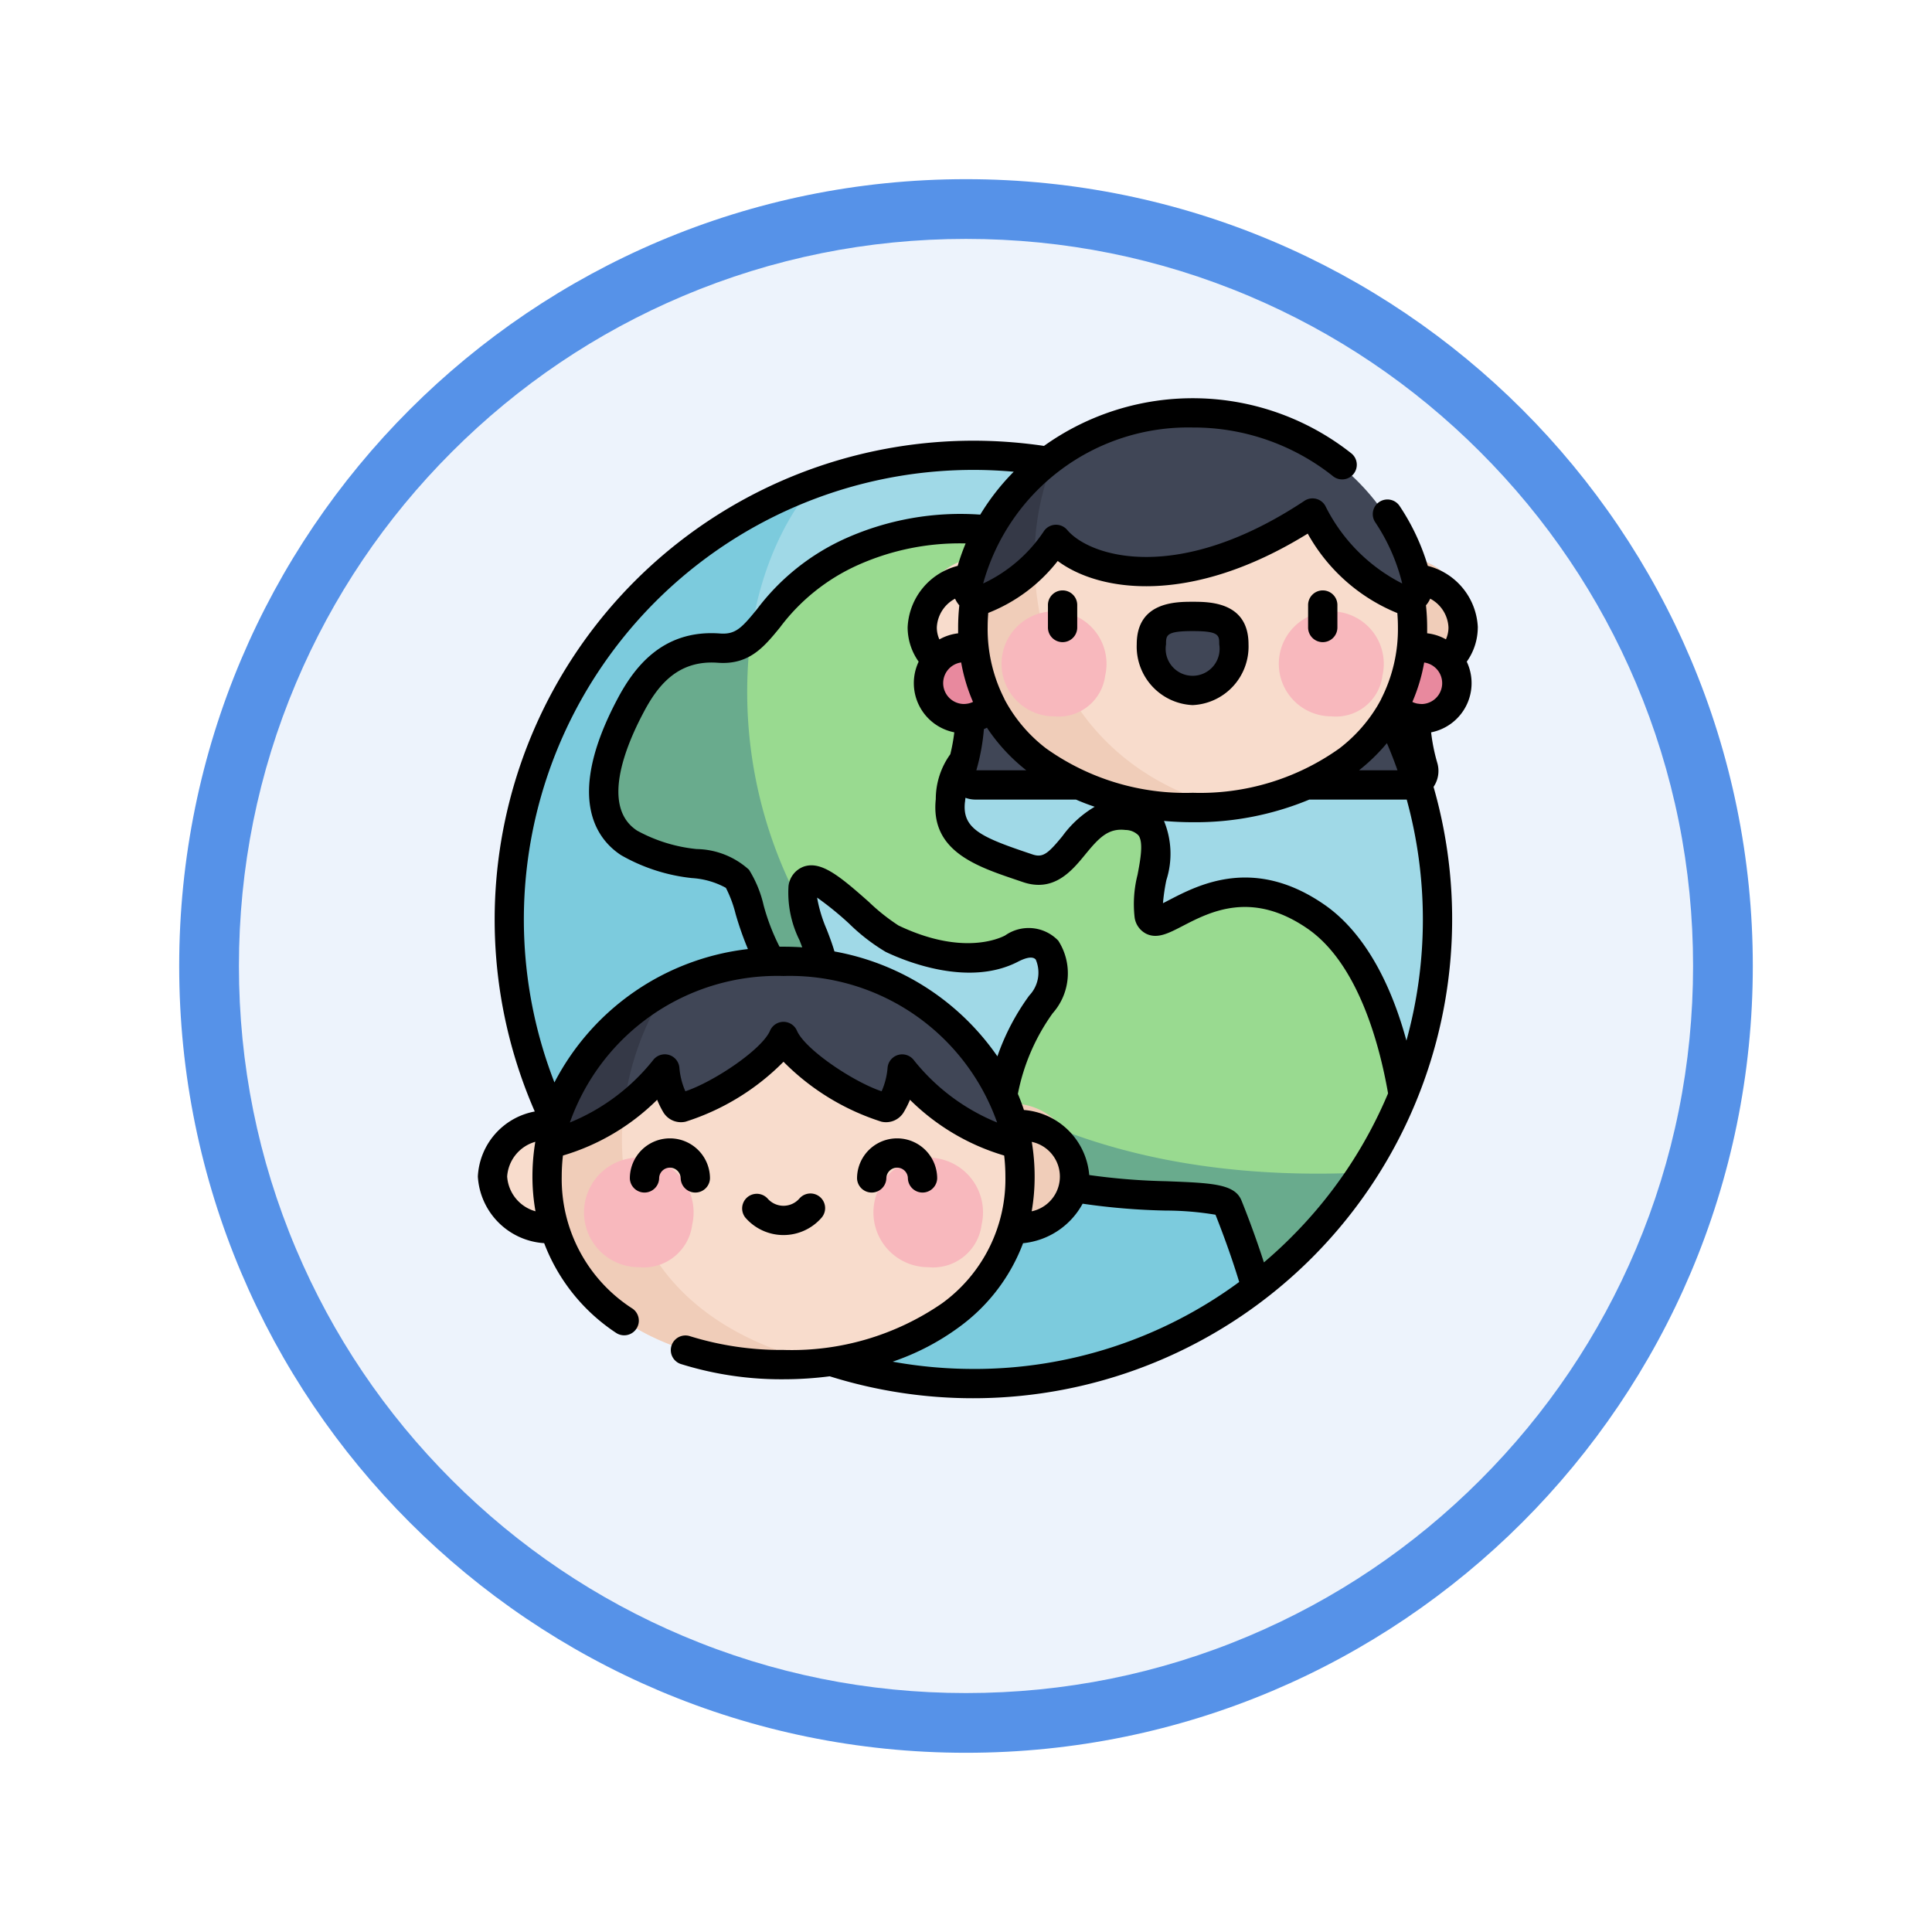 <svg xmlns="http://www.w3.org/2000/svg" xmlns:xlink="http://www.w3.org/1999/xlink" width="97.035" height="97.035" viewBox="0 0 97.035 97.035">
  <defs>
    <filter id="Trazado_982547" x="0" y="0" width="97.035" height="97.035" filterUnits="userSpaceOnUse">
      <feOffset dy="3" input="SourceAlpha"/>
      <feGaussianBlur stdDeviation="3" result="blur"/>
      <feFlood flood-opacity="0.161"/>
      <feComposite operator="in" in2="blur"/>
      <feComposite in="SourceGraphic"/>
    </filter>
  </defs>
  <g id="Grupo_1172529" data-name="Grupo 1172529" transform="translate(-189 -1748)">
    <g id="Grupo_1172077" data-name="Grupo 1172077" transform="translate(-0.409 -788.582)">
      <g id="Grupo_1166162" data-name="Grupo 1166162" transform="translate(-607.781 577.058)">
        <g id="Grupo_1164703" data-name="Grupo 1164703" transform="translate(806.19 1965.523)">
          <g id="Grupo_1160931" data-name="Grupo 1160931" transform="translate(0 0)">
            <g id="Grupo_1160749" data-name="Grupo 1160749" transform="translate(0 0)">
              <g id="Grupo_1158891" data-name="Grupo 1158891" transform="translate(0 0)">
                <g id="Grupo_1157406" data-name="Grupo 1157406" transform="translate(0 0)">
                  <g id="Grupo_1155793" data-name="Grupo 1155793" transform="translate(0 0)">
                    <g id="Grupo_1154704" data-name="Grupo 1154704">
                      <g id="Grupo_1150790" data-name="Grupo 1150790">
                        <g id="Grupo_1154214" data-name="Grupo 1154214">
                          <g id="Grupo_1152583" data-name="Grupo 1152583">
                            <g id="Grupo_1146973" data-name="Grupo 1146973">
                              <g id="Grupo_1146954" data-name="Grupo 1146954">
                                <g transform="matrix(1, 0, 0, 1, -9, -6)" filter="url(#Trazado_982547)">
                                  <g id="Trazado_982547-2" data-name="Trazado 982547" transform="translate(9 6)" fill="#edf3fc">
                                    <path d="M 39.518 77.535 C 34.385 77.535 29.406 76.53 24.72 74.548 C 20.193 72.633 16.127 69.892 12.635 66.4 C 9.143 62.908 6.402 58.842 4.487 54.315 C 2.505 49.629 1.5 44.65 1.5 39.517 C 1.5 34.385 2.505 29.406 4.487 24.72 C 6.402 20.193 9.143 16.127 12.635 12.635 C 16.127 9.143 20.193 6.402 24.72 4.487 C 29.406 2.505 34.385 1.5 39.518 1.5 C 44.651 1.5 49.629 2.505 54.315 4.487 C 58.842 6.402 62.908 9.143 66.4 12.635 C 69.892 16.127 72.633 20.193 74.548 24.72 C 76.53 29.406 77.535 34.385 77.535 39.517 C 77.535 44.65 76.53 49.629 74.548 54.315 C 72.633 58.842 69.892 62.908 66.4 66.4 C 62.908 69.892 58.842 72.633 54.315 74.548 C 49.629 76.53 44.651 77.535 39.518 77.535 Z" stroke="none"/>
                                    <path d="M 39.518 3 C 34.586 3 29.804 3.965 25.304 5.868 C 20.956 7.708 17.05 10.341 13.696 13.696 C 10.341 17.05 7.708 20.956 5.868 25.304 C 3.965 29.804 3 34.586 3 39.517 C 3 44.449 3.965 49.231 5.868 53.731 C 7.708 58.079 10.341 61.985 13.696 65.339 C 17.05 68.694 20.956 71.327 25.304 73.166 C 29.804 75.07 34.586 76.035 39.518 76.035 C 44.449 76.035 49.231 75.07 53.731 73.166 C 58.079 71.327 61.985 68.694 65.339 65.339 C 68.694 61.985 71.327 58.079 73.167 53.731 C 75.07 49.231 76.035 44.449 76.035 39.517 C 76.035 34.586 75.07 29.804 73.167 25.304 C 71.327 20.956 68.694 17.05 65.339 13.696 C 61.985 10.341 58.079 7.708 53.731 5.868 C 49.231 3.965 44.449 3 39.518 3 M 39.518 0 C 61.342 0 79.035 17.693 79.035 39.517 C 79.035 61.342 61.342 79.035 39.518 79.035 C 17.693 79.035 -7.62939453125e-06 61.342 -7.62939453125e-06 39.517 C -7.62939453125e-06 17.693 17.693 0 39.518 0 Z" stroke="none" fill="#5692e8"/>
                                  </g>
                                </g>
                              </g>
                            </g>
                          </g>
                        </g>
                      </g>
                    </g>
                  </g>
                </g>
              </g>
            </g>
          </g>
        </g>
      </g>
    </g>
    <g id="worldwide_1426415" transform="translate(213 1768.001)">
      <path id="Trazado_1026452" data-name="Trazado 1026452" d="M62.718,52.552a23.31,23.31,0,1,1-23.31-23.31A23.31,23.31,0,0,1,62.718,52.552Zm0,0" transform="translate(-14.519 -26.374)" fill="#a0d9e7"/>
      <path id="Trazado_1026453" data-name="Trazado 1026453" d="M31.441,43.492a23.313,23.313,0,1,0,27.5,34.628C29.209,79.5,23.114,53.3,31.441,43.492Zm0,0" transform="translate(-14.519 -39.227)" fill="#7ccbdd"/>
      <path id="Trazado_1026454" data-name="Trazado 1026454" d="M104.565,95.255c-.6-3.6-1.921-7.242-4.374-8.942-4.9-3.392-8.075,1.484-8.393-.106s1.535-4.664-1.088-4.982-2.836,3.392-5.008,2.65S81.6,82.6,81.822,80.484s.755-2.438,2.133-1.7,4.028-1.788,3.71-3.226,3.046-4.724,1.7-6.331c-1.967-2.341-7.892-3.375-12.479-1.255S72.65,73,70.193,72.822s-3.677,1.447-4.459,2.928c-1.5,2.839-2,5.581-.051,6.854s4.7.848,5.446,1.8.954,4.982,3.286,5.088-.318-2.918,0-4.586,3.236,1.911,4.479,2.507,4,1.55,6.014.489,2.709,1.171,1.46,2.811S83,96.98,85.7,98.961s9.672.929,10.057,1.879c.223.55.917,2.314,1.422,4.091a23.378,23.378,0,0,0,7.384-9.675Zm0,0" transform="translate(-58.089 -60.27)" fill="#99da90"/>
      <path id="Trazado_1026455" data-name="Trazado 1026455" d="M268.157,360.855a3.5,3.5,0,0,0,1.292,3.294c2.7,1.98,9.673.928,10.057,1.878.223.551.917,2.314,1.422,4.091a23.436,23.436,0,0,0,5.334-5.767c-7.484.348-13.469-1.052-18.1-3.5Zm0,0" transform="translate(-241.836 -325.458)" fill="#69ab8d"/>
      <path id="Trazado_1026456" data-name="Trazado 1026456" d="M71.129,134.944c.742.954.955,4.982,3.287,5.088,1.82.083.6-1.743.135-3.341a22.576,22.576,0,0,1-2.77-13.832,2.04,2.04,0,0,1-1.587.5c-2.457-.182-3.677,1.447-4.459,2.927-1.5,2.839-2,5.582-.051,6.854S70.387,133.991,71.129,134.944Zm0,0" transform="translate(-58.09 -110.809)" fill="#69ab8d"/>
      <path id="Trazado_1026457" data-name="Trazado 1026457" d="M270.136,124.738H248.319a.7.7,0,0,1-.674-.9,9.893,9.893,0,0,0,.4-2.788v-4.28h22.363v4.28a9.893,9.893,0,0,0,.4,2.788.7.7,0,0,1-.674.9Zm0,0" transform="translate(-223.326 -105.316)" fill="#404656"/>
      <path id="Trazado_1026458" data-name="Trazado 1026458" d="M233.439,94.1a3.021,3.021,0,1,0-2.981,2.532A2.785,2.785,0,0,0,233.439,94.1Zm0,0" transform="translate(-205.162 -82.582)" fill="#f8dccc"/>
      <path id="Trazado_1026459" data-name="Trazado 1026459" d="M449.681,94.1a3.021,3.021,0,1,0-2.981,2.532A2.784,2.784,0,0,0,449.681,94.1Zm0,0" transform="translate(-400.192 -82.582)" fill="#f0cdb9"/>
      <path id="Trazado_1026460" data-name="Trazado 1026460" d="M468.52,129.475a1.784,1.784,0,1,1-1.784-1.784A1.784,1.784,0,0,1,468.52,129.475Zm0,0" transform="translate(-419.343 -115.166)" fill="#e8899e"/>
      <path id="Trazado_1026461" data-name="Trazado 1026461" d="M234.22,129.475a1.784,1.784,0,1,1-1.784-1.784A1.784,1.784,0,0,1,234.22,129.475Zm0,0" transform="translate(-208.027 -115.166)" fill="#e8899e"/>
      <path id="Trazado_1026462" data-name="Trazado 1026462" d="M275.48,22.182c0-5.718-4.945-10.354-11.045-10.354S253.39,16.464,253.39,22.182s4.945,9.046,11.045,9.046S275.48,27.9,275.48,22.182Zm0,0" transform="translate(-228.534 -10.669)" fill="#f8dccc"/>
      <path id="Trazado_1026463" data-name="Trazado 1026463" d="M257.231,37.379a10.074,10.074,0,0,0-3.841,7.848c0,5.718,4.945,9.046,11.045,9.046q.723,0,1.423-.062c-8.939-2.507-10.583-11.277-8.627-16.831Zm0,0" transform="translate(-228.534 -33.713)" fill="#f0cdb9"/>
      <path id="Trazado_1026464" data-name="Trazado 1026464" d="M273.951,123.217a2.636,2.636,0,1,0-2.569,2.046A2.353,2.353,0,0,0,273.951,123.217Zm0,0" transform="translate(-242.443 -109.286)" fill="#f8b8bd"/>
      <path id="Trazado_1026465" data-name="Trazado 1026465" d="M415.92,123.217a2.636,2.636,0,1,0-2.569,2.046A2.353,2.353,0,0,0,415.92,123.217Zm0,0" transform="translate(-370.486 -109.286)" fill="#f8b8bd"/>
      <path id="Trazado_1026466" data-name="Trazado 1026466" d="M349.014,113.127c0-1.28-.927-1.4-2.071-1.4s-2.071.12-2.071,1.4a2.085,2.085,0,1,0,4.143,0Zm0,0" transform="translate(-311.041 -100.768)" fill="#404656"/>
      <path id="Trazado_1026467" data-name="Trazado 1026467" d="M272.464,16.854a.6.6,0,0,0,.789-.69,11.7,11.7,0,0,0-22.6,0,.6.6,0,0,0,.78.692,7.97,7.97,0,0,0,3.656-3c1.548,1.83,6.491,2.918,12.888-1.323a8.966,8.966,0,0,0,4.49,4.322Zm0,0" transform="translate(-226.051 -6.765)" fill="#404656"/>
      <path id="Trazado_1026468" data-name="Trazado 1026468" d="M251.432,36.59a6.959,6.959,0,0,0,2.584-1.728,13.243,13.243,0,0,1,1.043-5.484,10.759,10.759,0,0,0-4.407,6.519.6.6,0,0,0,.78.692Zm0,0" transform="translate(-226.052 -26.497)" fill="#353947"/>
      <path id="Trazado_1026469" data-name="Trazado 1026469" d="M248.286,374.194a3.153,3.153,0,1,0-3.112,2.644A2.907,2.907,0,0,0,248.286,374.194Zm0,0" transform="translate(-218.317 -335.105)" fill="#f0cdb9"/>
      <path id="Trazado_1026470" data-name="Trazado 1026470" d="M13.723,374.194a2.906,2.906,0,0,0-3.111-2.643,2.679,2.679,0,1,0,0,5.287A2.906,2.906,0,0,0,13.723,374.194Zm0,0" transform="translate(-6.764 -335.105)" fill="#f8dccc"/>
      <path id="Trazado_1026471" data-name="Trazado 1026471" d="M59.2,299.135c0-5.968-5.317-10.807-11.874-10.807s-11.875,4.838-11.875,10.807,5.317,9.442,11.875,9.442S59.2,305.1,59.2,299.135Zm0,0" transform="translate(-31.971 -260.046)" fill="#f8dccc"/>
      <path id="Trazado_1026472" data-name="Trazado 1026472" d="M41.415,302.918a10.676,10.676,0,0,0-5.965,9.376c0,5.969,5.317,9.442,11.875,9.442q.9,0,1.763-.087c-12.006-2.973-11.012-13.6-7.673-18.731Zm0,0" transform="translate(-31.971 -273.204)" fill="#f0cdb9"/>
      <path id="Trazado_1026473" data-name="Trazado 1026473" d="M60.434,403.534a2.752,2.752,0,1,0-2.681,2.135A2.456,2.456,0,0,0,60.434,403.534Zm0,0" transform="translate(-49.668 -362.025)" fill="#f8b8bd"/>
      <path id="Trazado_1026474" data-name="Trazado 1026474" d="M208.618,403.534a2.752,2.752,0,1,0-2.682,2.135A2.456,2.456,0,0,0,208.618,403.534Zm0,0" transform="translate(-183.316 -362.025)" fill="#f8b8bd"/>
      <path id="Trazado_1026475" data-name="Trazado 1026475" d="M60.344,297.473c-.879-5.179-5.8-9.145-11.735-9.145s-10.856,3.966-11.734,9.145a10.408,10.408,0,0,0,5.773-3.738,4.229,4.229,0,0,0,.547,1.779.3.3,0,0,0,.331.148c1.439-.33,4.513-2.234,5.084-3.561.571,1.327,3.645,3.232,5.084,3.561a.305.305,0,0,0,.331-.148,4.231,4.231,0,0,0,.547-1.779A10.41,10.41,0,0,0,60.344,297.473Zm0,0" transform="translate(-33.257 -260.046)" fill="#404656"/>
      <path id="Trazado_1026476" data-name="Trazado 1026476" d="M42.7,302.926a10.873,10.873,0,0,0-5.825,7.713,9.277,9.277,0,0,0,3.712-1.737,14.252,14.252,0,0,1,2.113-5.976Zm0,0" transform="translate(-33.257 -273.212)" fill="#353947"/>
      <path id="Trazado_1026477" data-name="Trazado 1026477" d="M42.435,12.251a.736.736,0,0,0,.736-.736v-1.1a.736.736,0,1,0-1.471,0v1.1A.735.735,0,0,0,42.435,12.251ZM35.9,15.413a2.942,2.942,0,0,0,2.807-3.054c0-2.136-1.967-2.136-2.807-2.136s-2.807,0-2.807,2.136A2.941,2.941,0,0,0,35.9,15.413Zm0-3.718c1.336,0,1.336.208,1.336.665a1.355,1.355,0,1,1-2.672,0c0-.456,0-.665,1.336-.665ZM10.188,39.186a.736.736,0,0,0,1.471,0,2.012,2.012,0,1,0-4.025,0,.736.736,0,0,0,1.471,0,.541.541,0,1,1,1.082,0Zm10.329,0a.541.541,0,1,1,1.082,0,.736.736,0,0,0,1.471,0,2.012,2.012,0,1,0-4.025,0,.736.736,0,0,0,1.471,0ZM50.224,11.513A3.34,3.34,0,0,0,47.711,8.42a11.139,11.139,0,0,0-1.428-3.026.736.736,0,0,0-1.223.818,9.621,9.621,0,0,1,1.366,3.093,8.71,8.71,0,0,1-3.862-3.9.736.736,0,0,0-1.048-.252C35.149,9.377,30.737,7.962,29.6,6.615a.736.736,0,0,0-1.158.044,7.443,7.443,0,0,1-3.063,2.646A10.685,10.685,0,0,1,35.9,1.47,11.257,11.257,0,0,1,42.93,3.9a.736.736,0,1,0,.92-1.148,12.845,12.845,0,0,0-15.415-.357,24.309,24.309,0,0,0-3.546-.262A24.055,24.055,0,0,0,2.859,35.824,3.5,3.5,0,0,0,0,39.089a3.566,3.566,0,0,0,3.331,3.348,9.4,9.4,0,0,0,3.624,4.514.736.736,0,0,0,.824-1.219,7.727,7.727,0,0,1-3.566-6.643,9.126,9.126,0,0,1,.061-1.053,11.247,11.247,0,0,0,4.731-2.8,4.786,4.786,0,0,0,.295.6,1.035,1.035,0,0,0,1.133.5,12.036,12.036,0,0,0,4.919-3.01,12.041,12.041,0,0,0,4.919,3.01,1.036,1.036,0,0,0,1.133-.5,4.873,4.873,0,0,0,.3-.6,11.242,11.242,0,0,0,4.731,2.8,9.212,9.212,0,0,1,.061,1.053,7.7,7.7,0,0,1-3.184,6.371A13.3,13.3,0,0,1,15.352,47.8a15.414,15.414,0,0,1-4.727-.7.736.736,0,0,0-.451,1.4,16.877,16.877,0,0,0,5.179.773,18.17,18.17,0,0,0,2.32-.149A24.064,24.064,0,0,0,48,19.52a1.424,1.424,0,0,0,.188-1.205,9.159,9.159,0,0,1-.31-1.534,2.518,2.518,0,0,0,1.79-3.549,2.978,2.978,0,0,0,.554-1.718Zm-24.6-.726h0a8.264,8.264,0,0,0,3.5-2.613C31.21,9.728,35.795,10.439,41.681,6.8a9.061,9.061,0,0,0,4.486,3.985l.014,0c.02.243.03.485.03.726a7.714,7.714,0,0,1-.841,3.593l0,.01q-.1.187-.207.369l-.006.009a7.637,7.637,0,0,1-1.891,2.1,12.053,12.053,0,0,1-7.36,2.225,12.052,12.052,0,0,1-7.36-2.225,7.548,7.548,0,0,1-2.1-2.481l0-.01a7.709,7.709,0,0,1-.841-3.593c0-.241.011-.484.03-.726Zm20.568,7.9H44.258a9.463,9.463,0,0,0,1.4-1.363q.289.675.531,1.363Zm-22.065-6.88a2.508,2.508,0,0,0-.946.306,1.452,1.452,0,0,1-.129-.6,1.724,1.724,0,0,1,.917-1.445,1.347,1.347,0,0,0,.213.335,10.584,10.584,0,0,0-.06,1.11q0,.147,0,.292Zm.148,1.465a8.859,8.859,0,0,0,.594,1.98,1.031,1.031,0,0,1-.273.088h-.006a1.064,1.064,0,0,1-.179.017,1.048,1.048,0,0,1-.136-2.086Zm.19,7.021c.008-.079.017-.154.026-.225a1.436,1.436,0,0,0,.5.09h5.05q.458.2.941.361a5.383,5.383,0,0,0-1.622,1.476c-.733.893-.988,1.094-1.511.915l-.349-.118c-2.265-.767-3.175-1.208-3.037-2.5Zm.953-3.674c.051-.022.1-.046.151-.072a9.177,9.177,0,0,0,1.977,2.14H25.037a10.613,10.613,0,0,0,.38-2.068ZM1.472,39.089a1.947,1.947,0,0,1,1.414-1.743,10.654,10.654,0,0,0-.144,1.743,9.938,9.938,0,0,0,.153,1.747,1.947,1.947,0,0,1-1.423-1.747Zm2.375-4.723A22.58,22.58,0,0,1,24.889,3.6c.675,0,1.352.031,2.026.092a11.6,11.6,0,0,0-1.682,2.154,14.131,14.131,0,0,0-6.75,1.189,11.424,11.424,0,0,0-4.459,3.556c-.779.955-1.087,1.283-1.866,1.225C9.217,11.6,7.8,13.607,6.994,15.137c-2.626,4.971-1,7.029.2,7.813A9.086,9.086,0,0,0,10.747,24.1a4.071,4.071,0,0,1,1.711.491,6.084,6.084,0,0,1,.487,1.307,16.086,16.086,0,0,0,.62,1.768,12.567,12.567,0,0,0-9.719,6.7ZM21.9,33.248a.736.736,0,0,0-1.321.376,3.619,3.619,0,0,1-.3,1.185c-1.433-.48-3.845-2.1-4.252-3.043a.736.736,0,0,0-1.352,0c-.407.947-2.819,2.563-4.252,3.043a3.629,3.629,0,0,1-.3-1.185A.736.736,0,0,0,8.8,33.248a10.345,10.345,0,0,1-4.178,3.129,11.045,11.045,0,0,1,10.728-7.359A11.045,11.045,0,0,1,26.08,36.377,10.344,10.344,0,0,1,21.9,33.248Zm4.195-.194a12.68,12.68,0,0,0-8.185-5.268c-.1-.346-.235-.711-.382-1.09a7.145,7.145,0,0,1-.489-1.615,16.048,16.048,0,0,1,1.608,1.307,9.7,9.7,0,0,0,1.838,1.42c.932.446,4.165,1.8,6.674.477.2-.1.67-.317.862-.091A1.666,1.666,0,0,1,27.694,30a11.648,11.648,0,0,0-1.6,3.055Zm-1.207,15.7a22.692,22.692,0,0,1-4.054-.365,12.261,12.261,0,0,0,3.355-1.75,9.221,9.221,0,0,0,3.195-4.2,3.831,3.831,0,0,0,2.991-1.984,33.436,33.436,0,0,0,4.173.345,15.2,15.2,0,0,1,2.5.209c.232.581.754,1.935,1.191,3.377a22.407,22.407,0,0,1-13.354,4.369Zm2.929-11.405a1.782,1.782,0,0,1,0,3.488,10.149,10.149,0,0,0,.148-1.745,10.646,10.646,0,0,0-.144-1.743ZM40.852,42.14q-.663.663-1.372,1.264c-.461-1.438-.96-2.7-1.127-3.111-.338-.833-1.477-.878-3.746-.966a32.453,32.453,0,0,1-3.9-.312,3.573,3.573,0,0,0-3.279-3.267q-.137-.412-.305-.81a10.342,10.342,0,0,1,1.747-4.047,3.026,3.026,0,0,0,.282-3.647,2.057,2.057,0,0,0-2.67-.261c-.342.18-2.209,1-5.353-.5a10.042,10.042,0,0,1-1.5-1.194C18.173,24,17.24,23.227,16.372,23.523a1.183,1.183,0,0,0-.769.977,5.366,5.366,0,0,0,.554,2.725c.046.118.092.237.135.354q-.465-.032-.94-.032l-.2,0a10.682,10.682,0,0,1-.8-2.084,5.817,5.817,0,0,0-.733-1.781,4.005,4.005,0,0,0-2.63-1.039A7.825,7.825,0,0,1,8,21.718c-1.821-1.189-.595-4.2.3-5.894C9,14.484,10,13.136,12.049,13.286c1.581.118,2.327-.8,3.116-1.762A9.995,9.995,0,0,1,19.1,8.374a12.493,12.493,0,0,1,5.4-1.081,10.93,10.93,0,0,0-.4,1.127,3.34,3.34,0,0,0-2.514,3.093,2.981,2.981,0,0,0,.554,1.718,2.518,2.518,0,0,0,1.79,3.549,9.208,9.208,0,0,1-.2,1.1A3.851,3.851,0,0,0,23,20.136c-.275,2.592,2.012,3.365,4.029,4.048l.345.117c1.56.532,2.463-.569,3.124-1.374.689-.84,1.156-1.348,2.034-1.242a.923.923,0,0,1,.648.271c.256.349.1,1.216-.047,1.981a5.946,5.946,0,0,0-.146,2.144,1.085,1.085,0,0,0,.588.819c.554.266,1.114-.025,1.824-.393,1.384-.718,3.477-1.8,6.283.141,2.544,1.763,3.613,5.852,4.034,8.265a22.538,22.538,0,0,1-4.865,7.227Zm5.786-9.876c-1.084-3.973-2.778-5.9-4.116-6.825-3.535-2.449-6.309-1.01-7.8-.237-.1.052-.208.108-.312.16a9.794,9.794,0,0,1,.17-1.155,4.329,4.329,0,0,0-.118-2.976c.473.041.953.064,1.44.064a14.9,14.9,0,0,0,5.859-1.137h4.892a22.793,22.793,0,0,1-.015,12.106Zm.756-16.907a1.067,1.067,0,0,1-.172-.016l-.02,0a1.037,1.037,0,0,1-.266-.087,8.878,8.878,0,0,0,.594-1.98,1.048,1.048,0,0,1-.137,2.086Zm1.231-3.245a2.5,2.5,0,0,0-.946-.306c0-.1,0-.195,0-.293a10.518,10.518,0,0,0-.06-1.112,1.333,1.333,0,0,0,.213-.334,1.724,1.724,0,0,1,.918,1.445,1.455,1.455,0,0,1-.129.6ZM15.352,42.03a2.533,2.533,0,0,0,1.909-.869.736.736,0,0,0-1.11-.967,1.059,1.059,0,0,1-1.6,0,.736.736,0,0,0-1.109.967A2.532,2.532,0,0,0,15.352,42.03ZM29.368,12.251a.736.736,0,0,0,.736-.736v-1.1a.736.736,0,1,0-1.471,0v1.1A.735.735,0,0,0,29.368,12.251Zm0,0" transform="translate(0 0)"/>
    </g>
  </g>
</svg>
